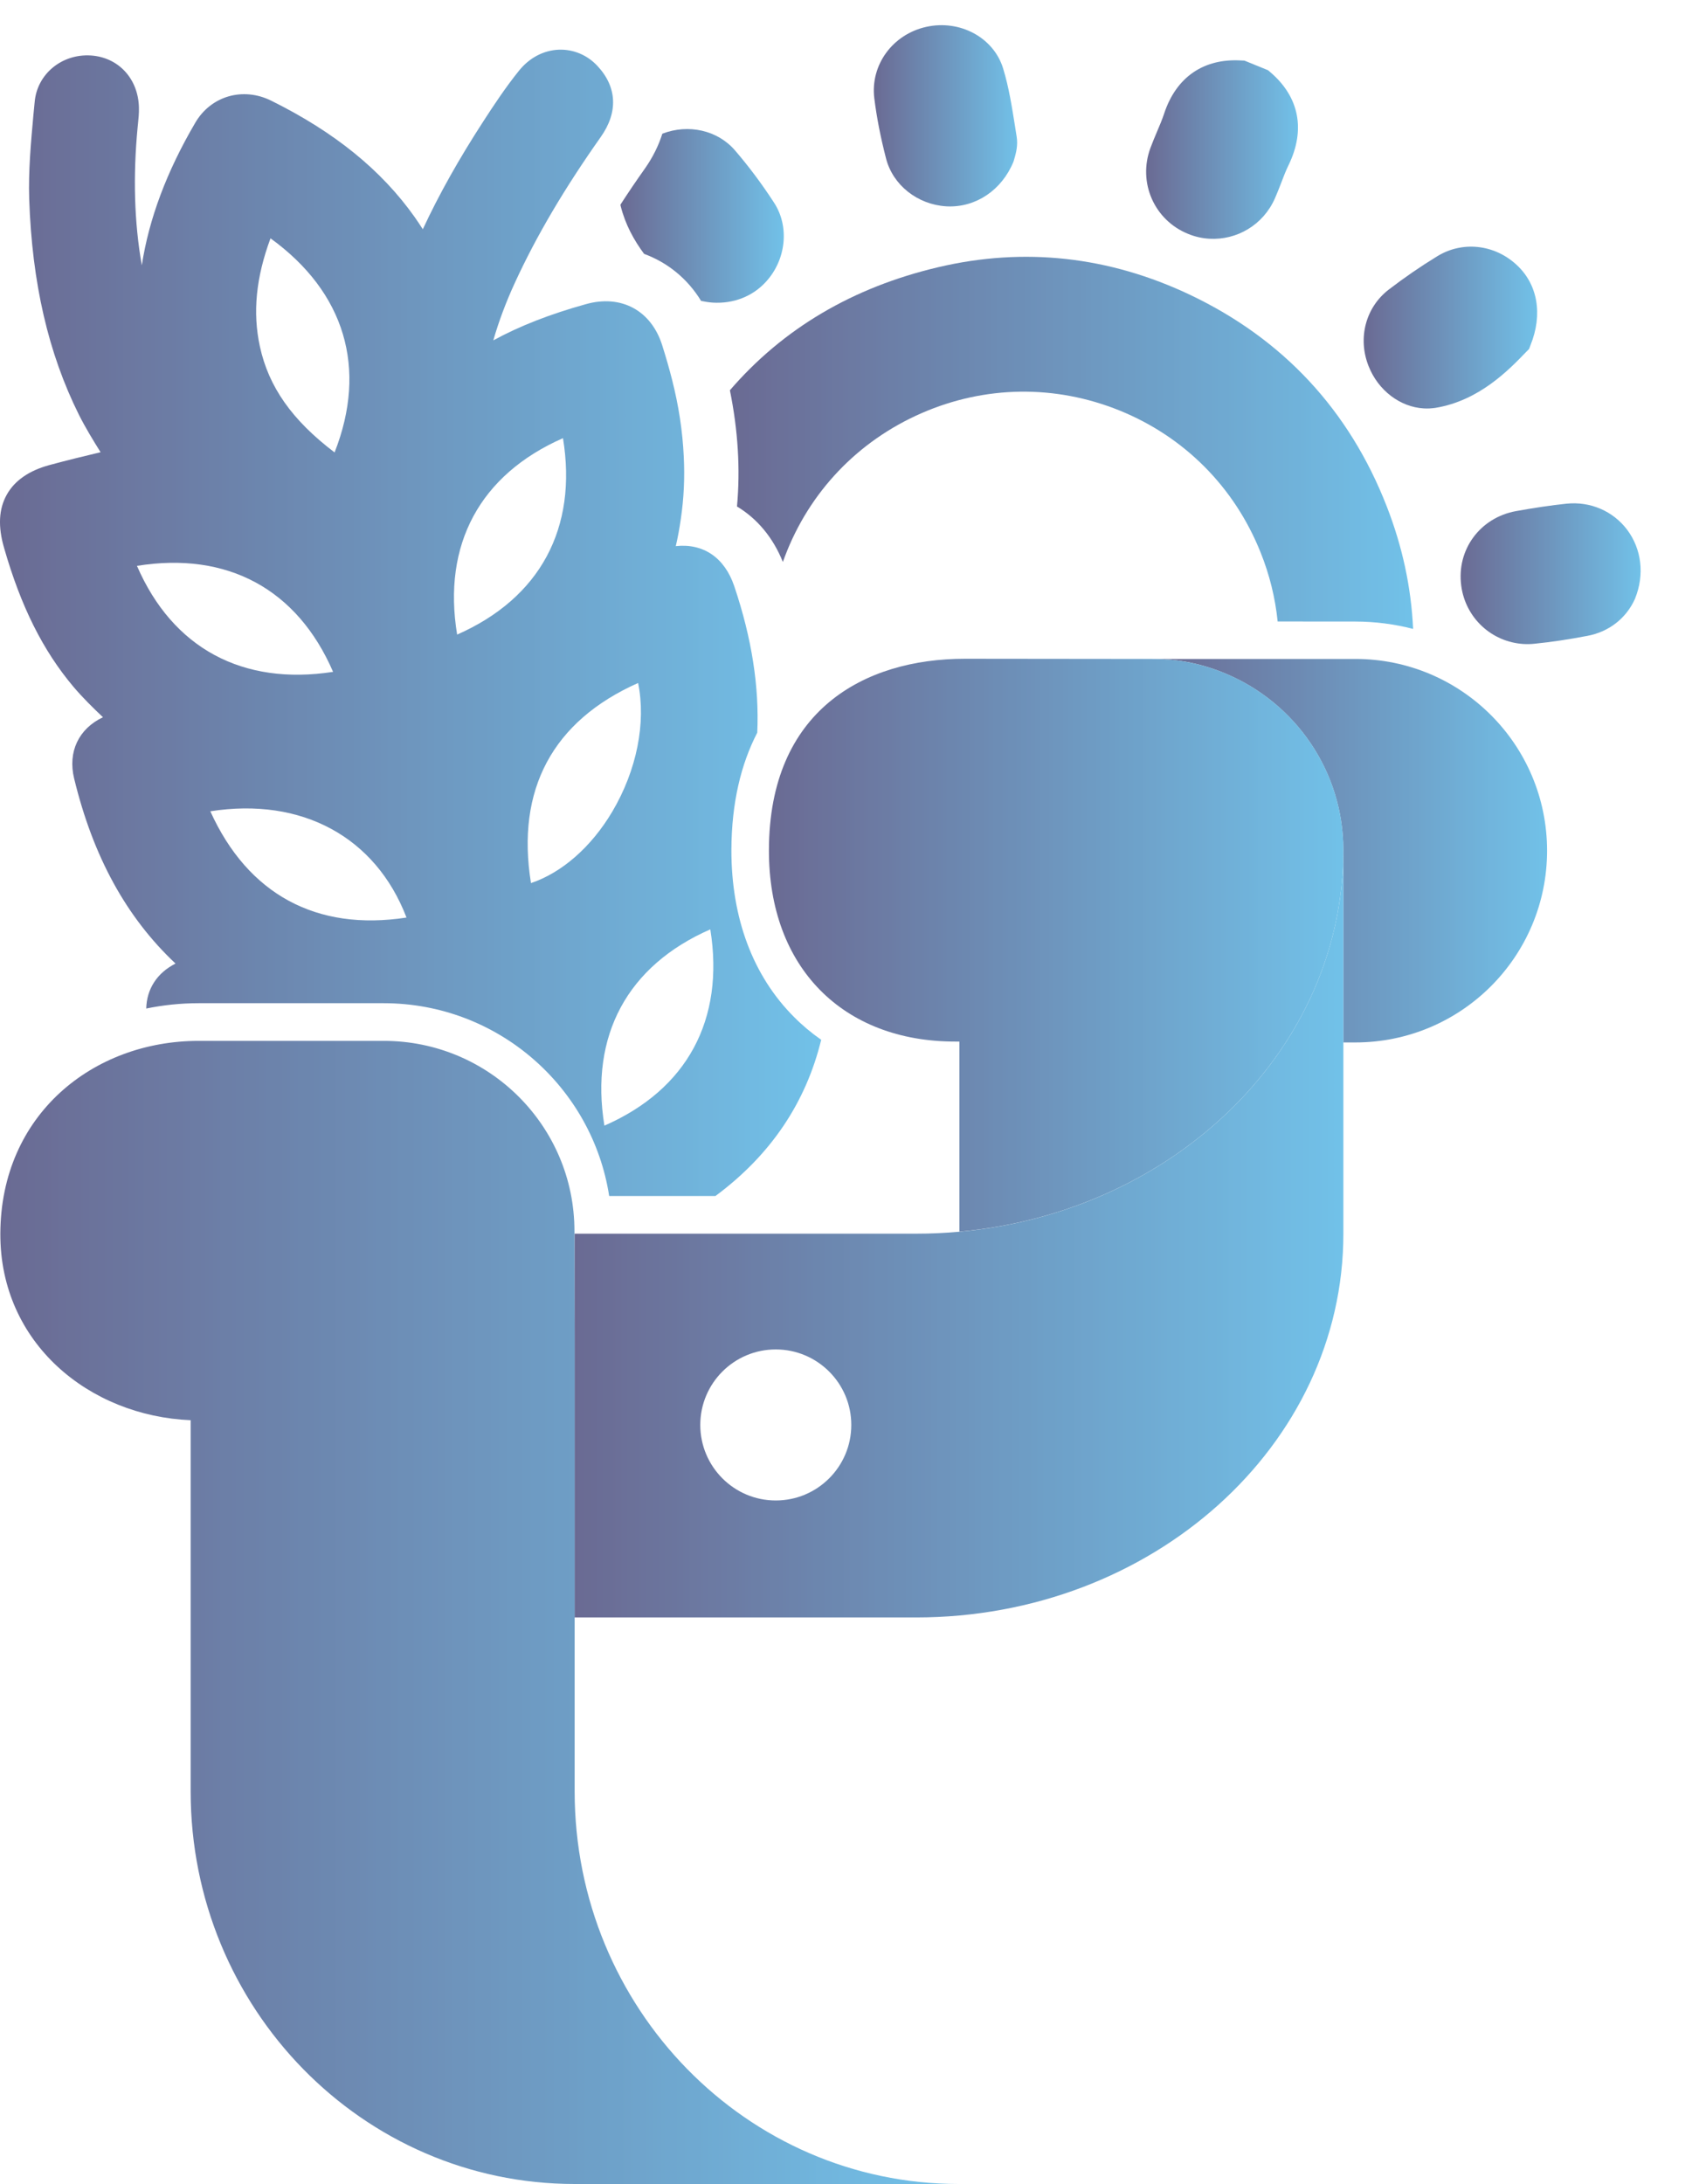 <svg width="25" height="32" viewBox="0 0 25 32" fill="none" xmlns="http://www.w3.org/2000/svg">
<g opacity="0.7">
<path d="M19.862 9.655H16.893C17.28 9.655 17.631 9.73 17.966 9.872C18.976 10.297 19.685 11.294 19.685 12.456V12.457V12.458V15.274H19.86C21.413 15.274 22.671 14.016 22.671 12.464C22.671 10.912 21.414 9.655 19.862 9.655Z" fill="url(#paint0_linear_59_2995)"/>
<path d="M13.996 15.261H14.059V18.046C17.218 17.761 19.685 15.366 19.686 12.454C19.685 11.293 18.976 10.297 17.968 9.872C17.631 9.73 17.279 9.655 16.89 9.655C16.888 9.655 14.142 9.652 14.142 9.652C12.659 9.652 11.273 10.413 11.268 12.452C11.263 14.184 12.361 15.261 13.996 15.261Z" fill="url(#paint1_linear_59_2995)"/>
<path d="M13.423 18.076H8.421V23.699H13.423C16.882 23.699 19.686 21.181 19.686 18.076V12.452C19.686 15.558 16.882 18.076 13.423 18.076ZM11.368 21.985C10.757 21.985 10.262 21.489 10.262 20.878C10.262 20.268 10.757 19.772 11.368 19.772C11.979 19.772 12.475 20.268 12.475 20.878C12.475 21.49 11.979 21.985 11.368 21.985Z" fill="url(#paint2_linear_59_2995)"/>
<path d="M8.421 26.247V19.778C8.421 19.778 8.418 18.7 8.418 18.037C8.418 16.499 7.167 15.251 5.625 15.251H2.91C1.368 15.251 0.01 16.329 0.005 18.077C-0 19.679 1.307 20.747 2.794 20.809V26.247C2.794 29.424 5.313 32 8.421 32H14.049C10.941 32 8.421 29.424 8.421 26.247Z" fill="url(#paint3_linear_59_2995)"/>
<path d="M17.444 4.322C16.253 3.756 15.01 3.618 13.749 3.915C12.495 4.21 11.474 4.815 10.696 5.718C10.815 6.306 10.85 6.87 10.8 7.421C11.095 7.598 11.329 7.876 11.472 8.234L11.502 8.153C11.861 7.206 12.572 6.461 13.504 6.054C14.436 5.647 15.465 5.634 16.407 6.015C17.356 6.4 18.09 7.137 18.472 8.092C18.605 8.422 18.688 8.763 18.723 9.106L19.862 9.107C20.153 9.107 20.437 9.145 20.708 9.215C20.68 8.609 20.552 8.009 20.321 7.418C19.772 6.011 18.804 4.97 17.444 4.322Z" fill="url(#paint4_linear_59_2995)"/>
<path d="M17.411 3.427C17.513 3.469 17.618 3.492 17.723 3.498C18.124 3.521 18.511 3.297 18.683 2.906C18.716 2.831 18.745 2.756 18.775 2.679C18.81 2.586 18.844 2.499 18.883 2.419C19.134 1.903 19.04 1.421 18.617 1.059L18.582 1.029L18.236 0.888L18.189 0.886C17.639 0.853 17.238 1.129 17.061 1.66C17.032 1.749 16.994 1.838 16.954 1.932C16.921 2.011 16.888 2.088 16.859 2.167C16.671 2.673 16.914 3.226 17.411 3.427Z" fill="url(#paint5_linear_59_2995)"/>
<path d="M9.439 3.72C9.78 3.845 10.074 4.081 10.274 4.409C10.331 4.421 10.389 4.43 10.445 4.434C10.746 4.452 11.026 4.346 11.225 4.128C11.521 3.805 11.571 3.319 11.344 2.971C11.167 2.698 10.975 2.441 10.772 2.205C10.517 1.907 10.087 1.812 9.706 1.959C9.651 2.133 9.567 2.304 9.451 2.469C9.324 2.648 9.204 2.825 9.092 2.999C9.093 3.005 9.094 3.011 9.095 3.017C9.164 3.292 9.291 3.521 9.439 3.72Z" fill="url(#paint6_linear_59_2995)"/>
<path d="M12.984 2.321C13.084 2.712 13.445 2.997 13.865 3.023C13.871 3.023 13.876 3.024 13.883 3.024C14.301 3.041 14.682 2.785 14.852 2.368L14.873 2.296C14.889 2.238 14.918 2.127 14.899 2.006L14.873 1.842C14.829 1.566 14.785 1.282 14.7 1.003C14.562 0.551 14.067 0.283 13.572 0.394C13.08 0.504 12.753 0.952 12.812 1.438C12.846 1.714 12.902 2.003 12.984 2.321Z" fill="url(#paint7_linear_59_2995)"/>
<path d="M22.367 5.154L22.407 5.114L22.427 5.061C22.613 4.603 22.534 4.158 22.214 3.871C21.888 3.577 21.425 3.531 21.061 3.755C20.813 3.907 20.575 4.071 20.351 4.243C20.013 4.503 19.893 4.953 20.055 5.363C20.196 5.723 20.52 5.964 20.863 5.984C20.92 5.988 20.979 5.984 21.036 5.976C21.677 5.87 22.11 5.421 22.367 5.154Z" fill="url(#paint8_linear_59_2995)"/>
<path d="M23.844 7.761C23.636 7.487 23.304 7.344 22.956 7.38C22.728 7.404 22.486 7.44 22.215 7.489C21.689 7.585 21.343 8.054 21.413 8.58C21.475 9.057 21.862 9.408 22.327 9.436C22.38 9.439 22.433 9.438 22.488 9.432C22.729 9.408 22.983 9.37 23.266 9.316C23.575 9.257 23.827 9.063 23.956 8.781L23.961 8.769C24.101 8.422 24.058 8.046 23.844 7.761Z" fill="url(#paint9_linear_59_2995)"/>
<path d="M10.718 12.45C10.721 11.758 10.86 11.193 11.097 10.735C11.127 10.063 11.018 9.355 10.76 8.589C10.618 8.168 10.304 7.958 9.903 8.002C9.934 7.87 9.958 7.737 9.977 7.603C10.021 7.305 10.036 7.001 10.02 6.69C10.003 6.324 9.947 5.949 9.848 5.561C9.81 5.411 9.765 5.253 9.706 5.065C9.546 4.55 9.105 4.31 8.584 4.457C8.06 4.603 7.618 4.775 7.229 4.987C7.31 4.706 7.415 4.425 7.548 4.137C7.863 3.452 8.275 2.756 8.803 2.008C9.061 1.644 9.043 1.273 8.753 0.964C8.606 0.807 8.405 0.721 8.19 0.728C7.966 0.737 7.759 0.846 7.607 1.034C7.41 1.278 7.235 1.543 7.086 1.773C6.725 2.329 6.431 2.853 6.196 3.359C6.157 3.299 6.118 3.239 6.077 3.181C5.59 2.493 4.904 1.936 3.976 1.476C3.56 1.269 3.089 1.406 2.86 1.801C2.442 2.515 2.183 3.206 2.078 3.888C1.967 3.256 1.948 2.585 2.017 1.863L2.022 1.814C2.029 1.743 2.038 1.664 2.036 1.578C2.027 1.155 1.738 0.84 1.332 0.813C0.906 0.786 0.543 1.085 0.508 1.495L0.489 1.691C0.453 2.09 0.415 2.502 0.428 2.916C0.469 4.144 0.708 5.177 1.156 6.076C1.253 6.269 1.364 6.45 1.474 6.626C1.227 6.684 0.973 6.747 0.721 6.815C0.425 6.896 0.216 7.041 0.101 7.245C-0.019 7.457 -0.032 7.715 0.061 8.032C0.307 8.889 0.63 9.532 1.074 10.06C1.211 10.222 1.361 10.369 1.509 10.509C1.155 10.676 0.99 11.015 1.087 11.409C1.364 12.551 1.851 13.44 2.572 14.118C2.301 14.256 2.15 14.49 2.143 14.777C2.388 14.727 2.644 14.699 2.909 14.699H5.623C7.293 14.699 8.68 15.926 8.927 17.524H10.484C11.289 16.928 11.808 16.161 12.034 15.235C11.892 15.136 11.759 15.025 11.637 14.902C11.033 14.299 10.716 13.45 10.718 12.45ZM3.964 3.492C5.054 4.281 5.388 5.397 4.903 6.629C4.278 6.155 3.936 5.666 3.808 5.075C3.701 4.58 3.75 4.07 3.964 3.492ZM2.007 8.291C3.331 8.078 4.355 8.63 4.881 9.844C3.553 10.049 2.53 9.497 2.007 8.291ZM3.082 11.887C4.423 11.677 5.504 12.263 5.957 13.444C4.637 13.648 3.633 13.103 3.082 11.887ZM6.699 9.298C6.481 7.98 7.033 6.955 8.25 6.42C8.466 7.738 7.914 8.763 6.699 9.298ZM7.781 12.939C7.56 11.569 8.099 10.564 9.351 10.007C9.469 10.588 9.333 11.283 8.972 11.893C8.663 12.413 8.232 12.788 7.781 12.939ZM8.857 16.493C8.642 15.173 9.194 14.149 10.409 13.617C10.621 14.94 10.069 15.963 8.857 16.493Z" fill="url(#paint10_linear_59_2995)"/>
</g>
<defs>
<linearGradient id="paint0_linear_59_2995" x1="16.894" y1="12.465" x2="22.672" y2="12.465" gradientUnits="userSpaceOnUse">
<stop stop-color="#2B2B65"/>
<stop offset="1" stop-color="#35A7DF"/>
</linearGradient>
<linearGradient id="paint1_linear_59_2995" x1="11.269" y1="13.849" x2="19.688" y2="13.849" gradientUnits="userSpaceOnUse">
<stop stop-color="#2B2B65"/>
<stop offset="1" stop-color="#35A7DF"/>
</linearGradient>
<linearGradient id="paint2_linear_59_2995" x1="8.423" y1="18.076" x2="19.688" y2="18.076" gradientUnits="userSpaceOnUse">
<stop stop-color="#2B2B65"/>
<stop offset="1" stop-color="#35A7DF"/>
</linearGradient>
<linearGradient id="paint3_linear_59_2995" x1="0.007" y1="23.626" x2="14.052" y2="23.626" gradientUnits="userSpaceOnUse">
<stop stop-color="#2B2B65"/>
<stop offset="1" stop-color="#35A7DF"/>
</linearGradient>
<linearGradient id="paint4_linear_59_2995" x1="10.698" y1="6.489" x2="20.71" y2="6.489" gradientUnits="userSpaceOnUse">
<stop stop-color="#2B2B65"/>
<stop offset="1" stop-color="#35A7DF"/>
</linearGradient>
<linearGradient id="paint5_linear_59_2995" x1="16.796" y1="2.192" x2="19.021" y2="2.192" gradientUnits="userSpaceOnUse">
<stop stop-color="#2B2B65"/>
<stop offset="1" stop-color="#35A7DF"/>
</linearGradient>
<linearGradient id="paint6_linear_59_2995" x1="9.092" y1="3.163" x2="11.486" y2="3.163" gradientUnits="userSpaceOnUse">
<stop stop-color="#2B2B65"/>
<stop offset="1" stop-color="#35A7DF"/>
</linearGradient>
<linearGradient id="paint7_linear_59_2995" x1="12.805" y1="1.697" x2="14.905" y2="1.697" gradientUnits="userSpaceOnUse">
<stop stop-color="#2B2B65"/>
<stop offset="1" stop-color="#35A7DF"/>
</linearGradient>
<linearGradient id="paint8_linear_59_2995" x1="19.984" y1="4.8" x2="22.526" y2="4.8" gradientUnits="userSpaceOnUse">
<stop stop-color="#2B2B65"/>
<stop offset="1" stop-color="#35A7DF"/>
</linearGradient>
<linearGradient id="paint9_linear_59_2995" x1="21.404" y1="8.406" x2="24.042" y2="8.406" gradientUnits="userSpaceOnUse">
<stop stop-color="#2B2B65"/>
<stop offset="1" stop-color="#35A7DF"/>
</linearGradient>
<linearGradient id="paint10_linear_59_2995" x1="0.002" y1="9.126" x2="12.036" y2="9.126" gradientUnits="userSpaceOnUse">
<stop stop-color="#2B2B65"/>
<stop offset="1" stop-color="#35A7DF"/>
</linearGradient>
</defs>
</svg>
